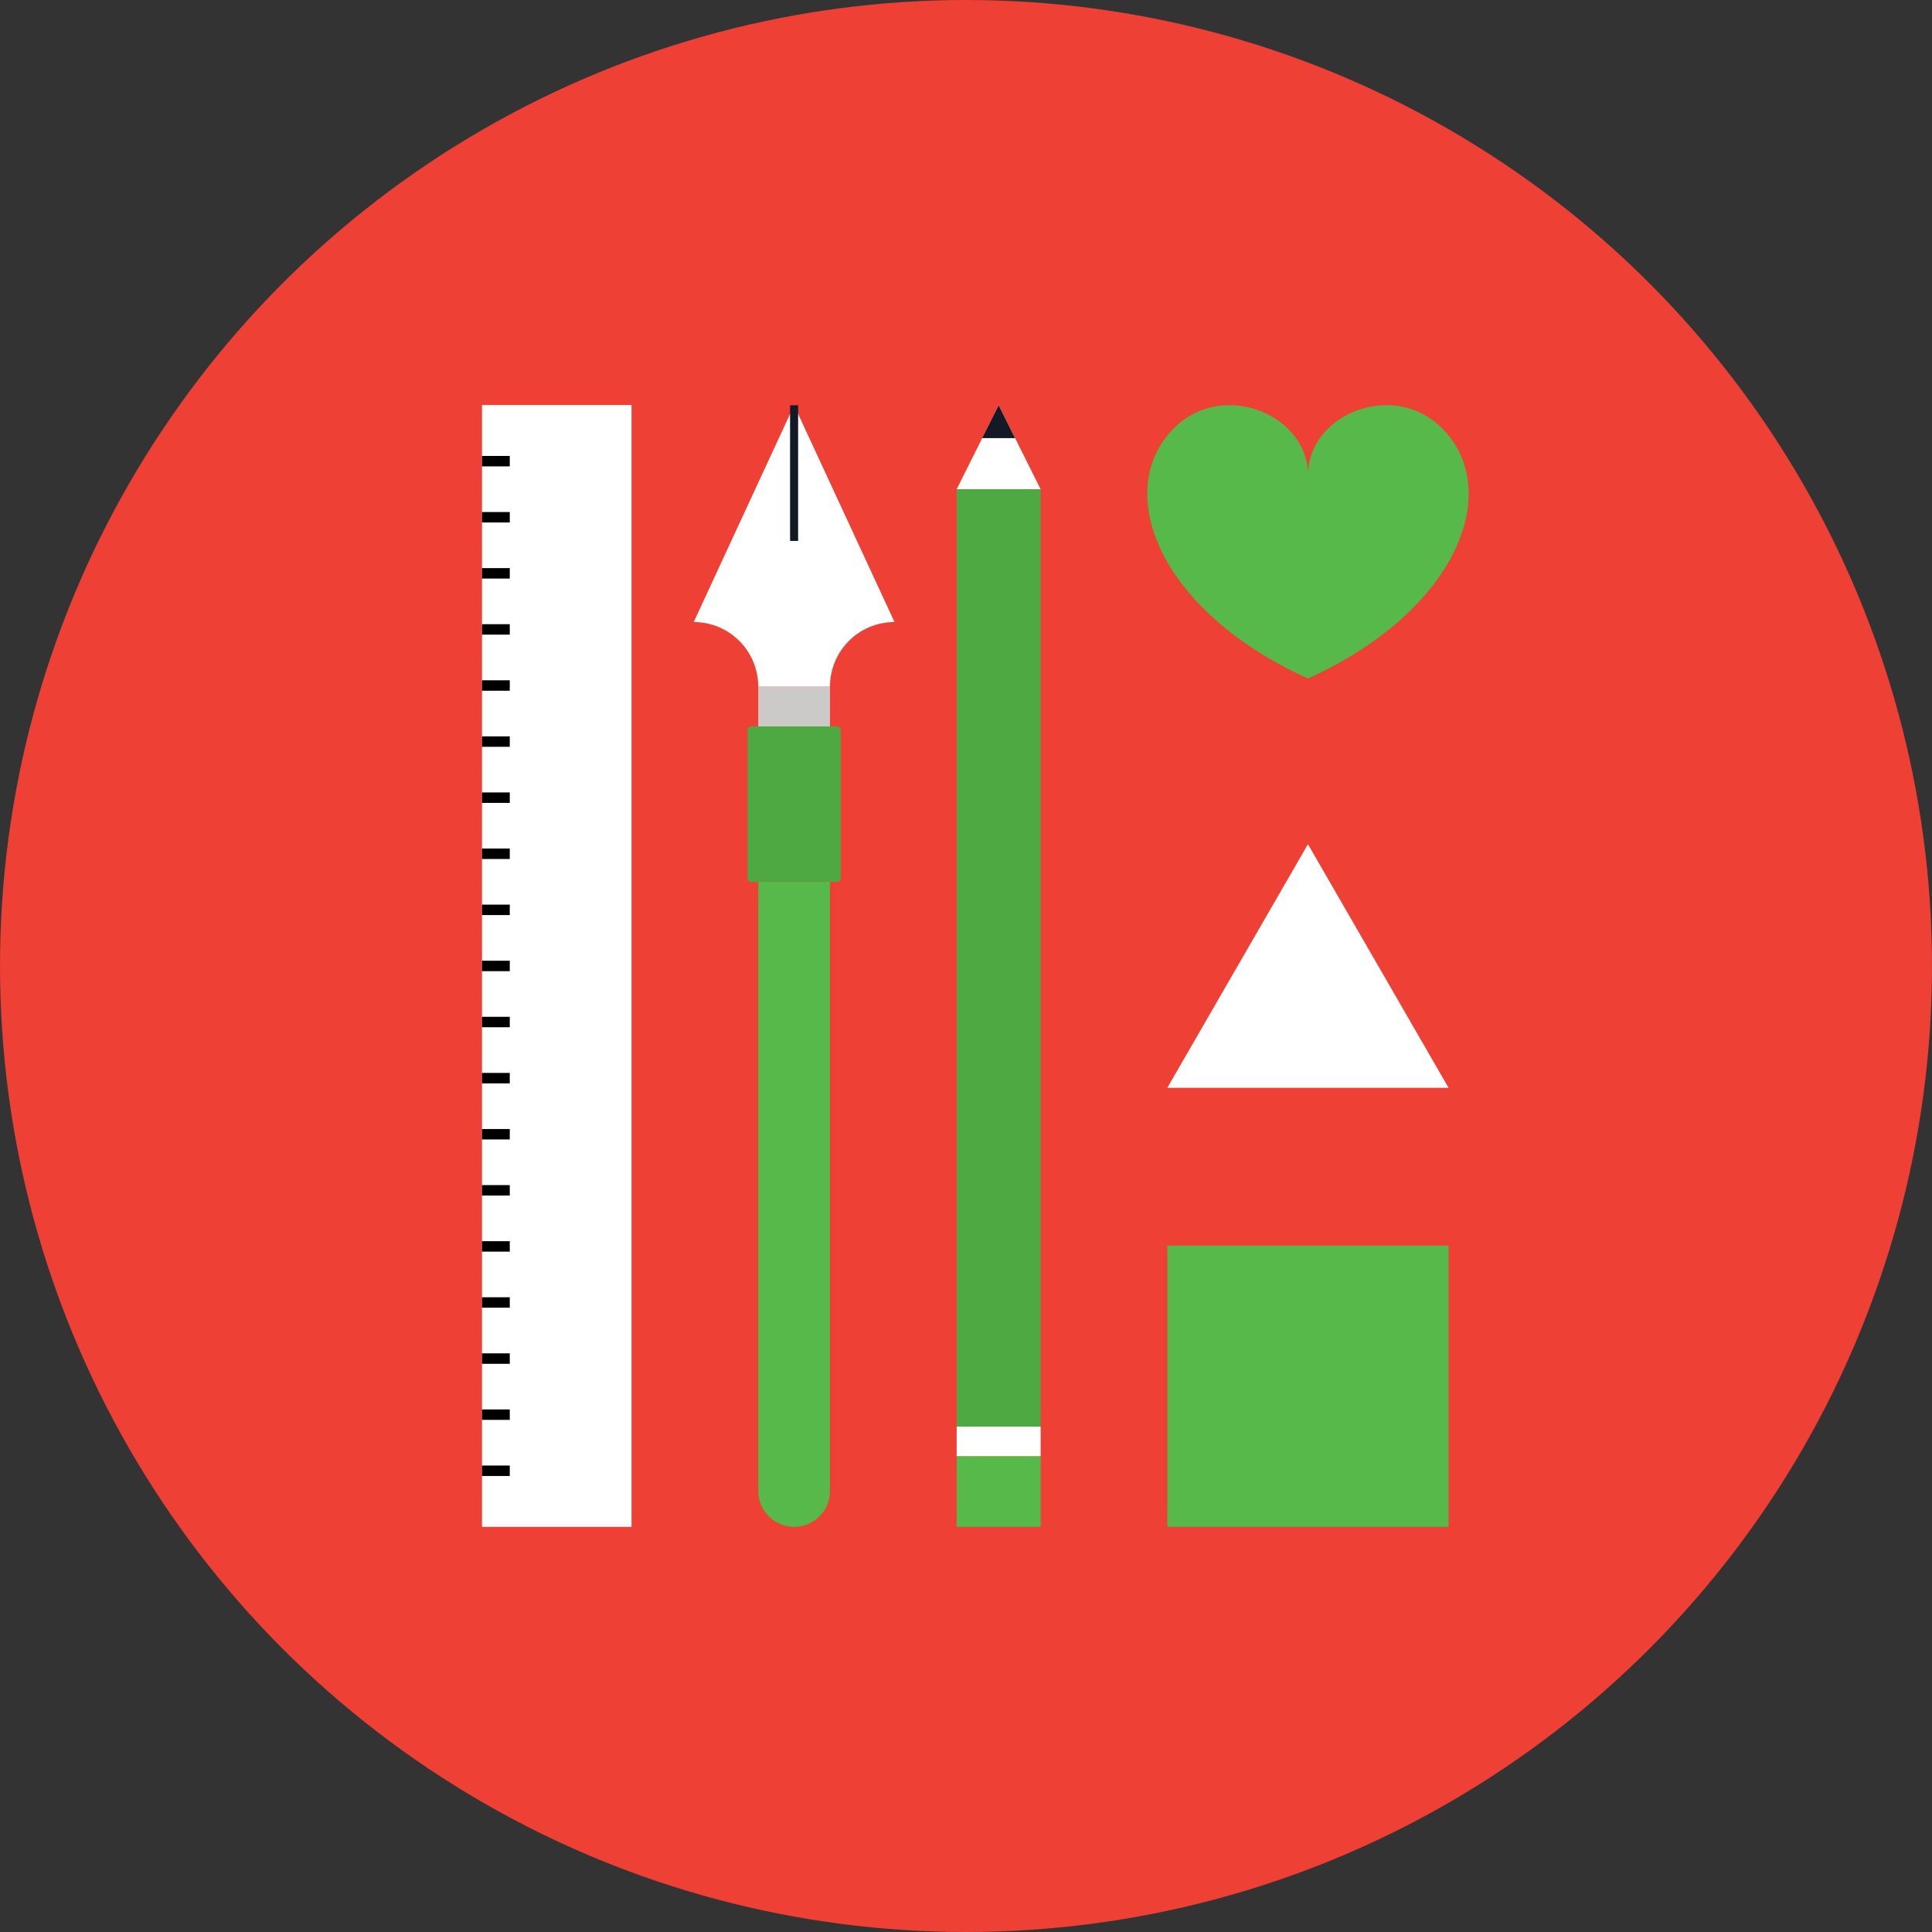 <?xml version="1.0" encoding="utf-8"?>
<!-- Generator: Adobe Illustrator 16.0.4, SVG Export Plug-In . SVG Version: 6.00 Build 0)  -->
<!DOCTYPE svg PUBLIC "-//W3C//DTD SVG 1.1//EN" "http://www.w3.org/Graphics/SVG/1.1/DTD/svg11.dtd">
<svg version="1.1" id="Layer_1" xmlns="http://www.w3.org/2000/svg" xmlns:xlink="http://www.w3.org/1999/xlink" x="0px" y="0px"
	 width="167.825px" height="167.824px" viewBox="0 0 167.825 167.824" enable-background="new 0 0 167.825 167.824"
	 xml:space="preserve">
	 
	 
	
  <rect x="0" y="0" width="167.825" height="167.824" fill="#333333" stroke="none"/>
	 
	 
	
  <style type="text/css">
<![CDATA[
	.st0{fill:#EE4035;}
	.st1{fill:#56B949;}
	.st2{fill:#4ea942;}
	.st3{fill:#56B949;}

]]>
</style>

	 
	 
<circle class="st0" cx="83.912" cy="83.912" r="83.912"/>
<rect x="65.865" y="59.637" fill="#CBCAC8" width="6.232" height="3.465"/>
<path class="st1" d="M72.098,76.606v52.914c0,1.719-1.397,3.11-3.117,3.11c-1.718,0-3.115-1.392-3.115-3.11V76.606H72.098z"/>
<path fill="#FFFFFF" d="M77.703,54.033L77.703,54.033L77.703,54.033L68.98,35.201l-8.719,18.833l0,0l0,0l-0.002,0.001h0.006
	c3.088,0.001,5.59,2.5,5.6,5.586v0.016h6.232v-0.016c0.009-3.086,2.511-5.585,5.597-5.586L77.703,54.033L77.703,54.033z"/>
<rect x="68.63" y="35.202" fill="#131A26" width="0.699" height="11.786"/>
<path class="st2" d="M72.734,63.102c0.073,0,0.148,0.027,0.204,0.084c0.055,0.056,0.083,0.13,0.083,0.203v12.93
	c0,0.072-0.028,0.148-0.083,0.205c-0.056,0.054-0.131,0.083-0.204,0.083h-7.511c-0.071,0-0.146-0.029-0.201-0.083
	c-0.056-0.057-0.083-0.133-0.083-0.205v-12.93c0-0.072,0.027-0.146,0.083-0.203c0.055-0.057,0.13-0.084,0.201-0.084H72.734z"/>
<line fill="#3F4A59" x1="71.646" y1="76.318" x2="71.411" y2="76.318"/>
<line fill="#3F4A59" x1="71.411" y1="63.389" x2="71.646" y2="63.389"/>
<line fill="#3F4A59" x1="69.383" y1="76.318" x2="69.144" y2="76.318"/>
<line fill="#3F4A59" x1="69.144" y1="63.389" x2="69.383" y2="63.389"/>
<line fill="#3F4A59" x1="67.445" y1="63.389" x2="67.685" y2="63.389"/>
<line fill="#3F4A59" x1="67.685" y1="76.318" x2="67.445" y2="76.318"/>
<polygon fill="#FFFFFF" points="101.401,94.491 113.616,73.333 125.831,94.491 "/>
<path class="st1" d="M125.95,37.979c-4.156-5.396-12.334-2.212-12.334,3.267c0-5.479-8.178-8.662-12.332-3.267
	c-4.295,5.578-0.062,15.348,12.332,20.959C126.01,53.326,130.243,43.556,125.95,37.979z"/>
<rect class="st3" x="101.401" y="108.199" width="24.43" height="24.432"/>
<polygon fill="#FFFFFF" points="90.397,42.502 86.75,35.201 83.1,42.502 "/>
<rect class ="st2" x="83.1" y="42.502" width="7.297" height="81.426"/>
<polygon fill="#131A26" points="88.174,38.058 86.75,35.201 85.315,38.058 "/>
<rect x="83.1" y="123.928" fill="#FFFFFF" width="7.297" height="2.578"/>
<rect class ="st1" x="83.1" y="126.506" width="7.297" height="6.124"/>
<rect x="41.87" y="35.184" fill="#FFFFFF" width="12.99" height="97.446"/>
<g>
	<rect x="41.87" y="39.605" width="2.412" height="0.907"/>
	<rect x="41.87" y="44.479" width="2.412" height="0.907"/>
	<rect x="41.87" y="49.35" width="2.412" height="0.907"/>
	<rect x="41.872" y="54.221" width="2.41" height="0.907"/>
	<rect x="41.87" y="59.094" width="2.412" height="0.907"/>
	<rect x="41.87" y="63.965" width="2.412" height="0.907"/>
	<rect x="41.87" y="68.836" width="2.412" height="0.907"/>
	<rect x="41.87" y="73.71" width="2.412" height="0.907"/>
	<rect x="41.87" y="78.581" width="2.412" height="0.908"/>
	<rect x="41.87" y="83.455" width="2.412" height="0.907"/>
	<rect x="41.87" y="88.326" width="2.412" height="0.907"/>
	<rect x="41.87" y="93.2" width="2.412" height="0.908"/>
	<rect x="41.87" y="98.073" width="2.412" height="0.906"/>
	<rect x="41.87" y="102.945" width="2.412" height="0.907"/>
	<rect x="41.87" y="107.817" width="2.412" height="0.908"/>
	<rect x="41.87" y="112.688" width="2.412" height="0.906"/>
	<rect x="41.87" y="117.561" width="2.412" height="0.908"/>
	<rect x="41.87" y="122.432" width="2.412" height="0.906"/>
	<rect x="41.87" y="127.306" width="2.412" height="0.907"/>
</g>
</svg>

